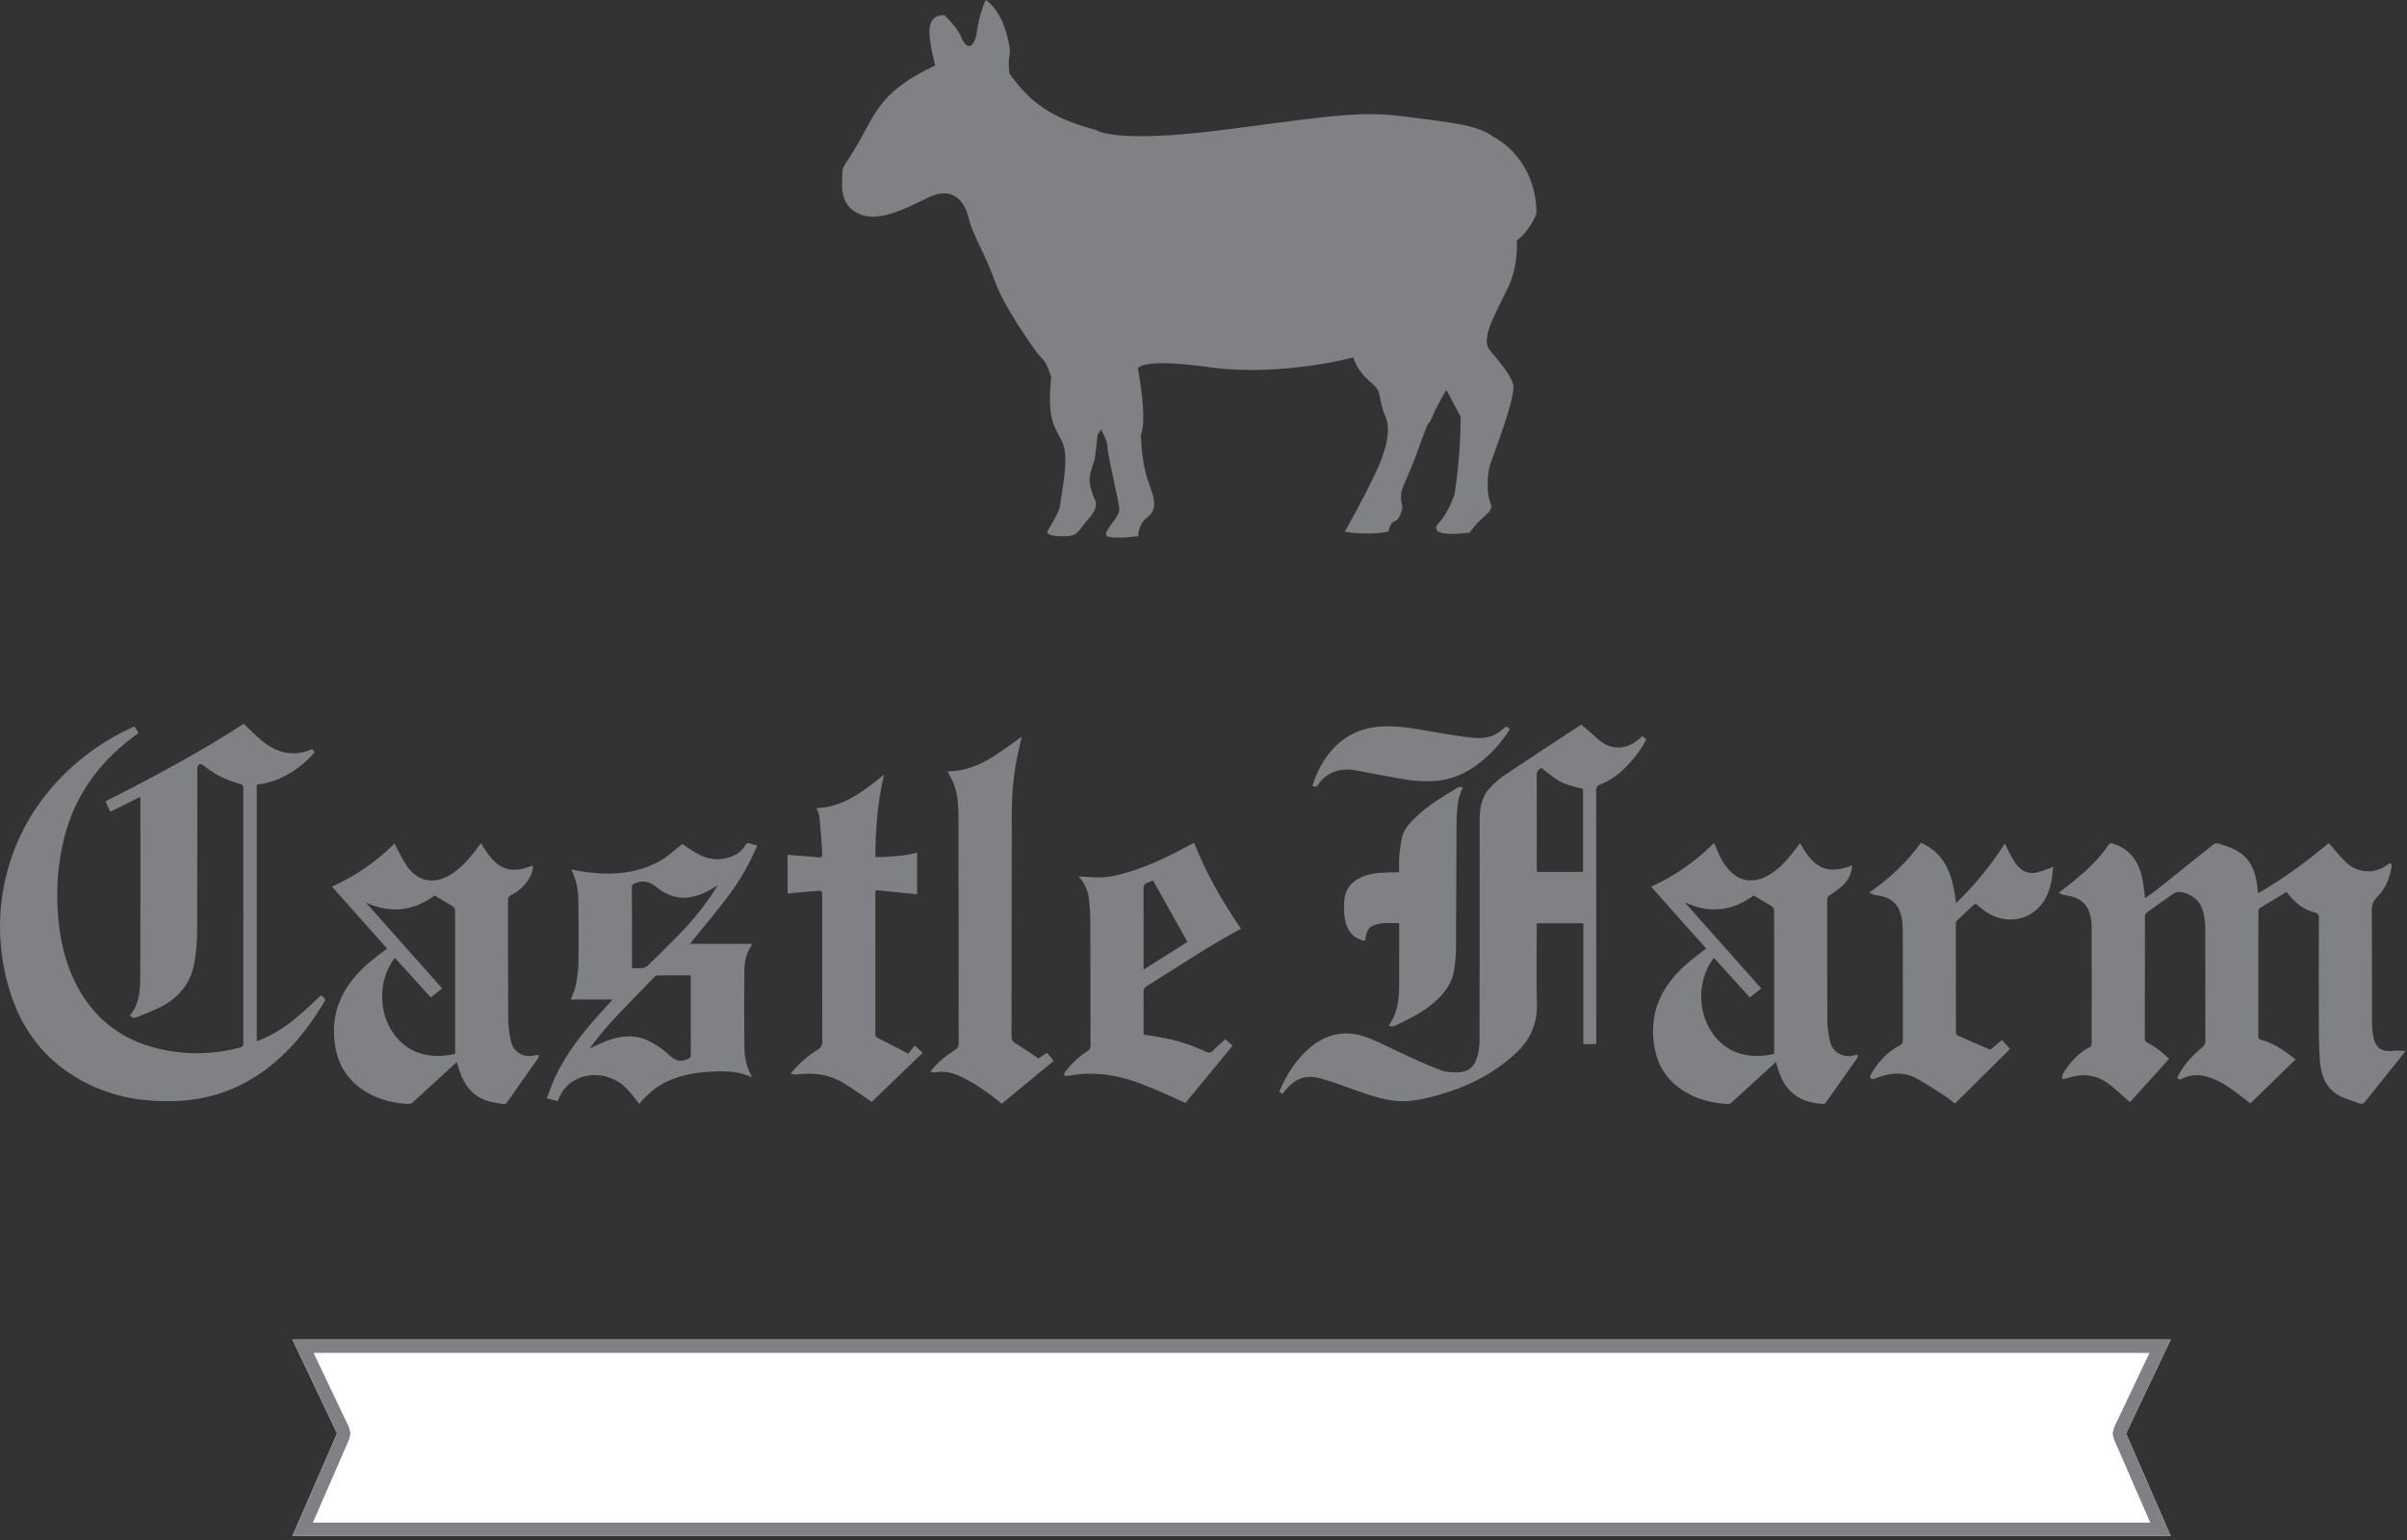 <?xml version="1.0" standalone="no"?>
<!DOCTYPE svg PUBLIC "-//W3C//DTD SVG 1.1//EN" "http://www.w3.org/Graphics/SVG/1.1/DTD/svg11.dtd">
<svg width="100%" height="100%" viewBox="0 0 539 345" version="1.1" xmlns="http://www.w3.org/2000/svg" xmlns:xlink="http://www.w3.org/1999/xlink" xml:space="preserve" style="fill-rule:evenodd;clip-rule:evenodd;stroke-linejoin:round;stroke-miterlimit:1.414;">
    <rect x="0" y="0" width="539" height="345" fill="#333333" stroke="none"/>
    <g transform="matrix(1,0,0,1,-3.802,2.84217e-14)">
        <g>
            <path d="M75.682,222.924C71.42,227.03 67.14,231.131 61.3,233.23C61.3,214.016 61.3,194.919 61.3,175.767C63.856,175.433 66.231,174.665 68.422,173.374C70.625,172.076 72.585,170.489 74.235,168.509C74.141,168.365 74.07,168.243 73.985,168.133C73.902,168.024 73.805,167.926 73.706,167.814C69.543,169.618 65.835,168.712 62.489,165.943C61.081,164.778 59.797,163.464 58.371,162.137C48.546,168.519 38.067,174.106 27.417,179.495C27.794,180.32 28.138,181.07 28.487,181.833C30.762,180.703 32.943,179.62 35.205,178.497C35.222,178.83 35.239,178.998 35.239,179.165C35.24,192.372 35.276,205.579 35.213,218.786C35.198,221.828 35.02,224.915 32.911,227.421C33.325,228.048 33.817,228.123 34.462,227.843C35.962,227.194 37.508,226.644 38.991,225.958C43.473,223.884 46.496,220.56 47.349,215.597C47.729,213.382 47.932,211.109 47.942,208.861C47.998,196.616 47.965,184.371 47.987,172.126C47.988,171.807 48.187,171.325 48.428,171.216C48.673,171.105 49.163,171.266 49.41,171.472C51.8,173.454 54.511,174.791 57.5,175.575C58.027,175.713 58.295,175.89 58.294,176.52C58.275,195.581 58.276,214.642 58.292,233.703C58.292,234.309 58.073,234.518 57.519,234.663C51.527,236.23 45.488,236.334 39.481,234.95C30.675,232.922 24.285,227.759 20.403,219.576C18.021,214.555 17.016,209.203 16.713,203.685C16.415,198.231 16.859,192.856 18.211,187.561C20.563,178.35 25.777,171.08 33.269,165.352C33.78,164.962 34.287,164.567 34.824,164.153C34.497,163.644 34.211,163.198 33.916,162.738C33.735,162.798 33.601,162.827 33.48,162.884C26.713,166.044 20.775,170.321 15.817,175.932C11.243,181.109 7.904,186.987 5.893,193.59C3.379,201.848 3.164,210.224 5.075,218.614C7.595,229.677 13.624,238.114 24.045,243.057C30.499,246.119 37.363,246.999 44.437,246.557C51.241,246.132 57.373,243.839 62.888,239.874C68.421,235.895 72.582,230.688 76.128,224.941C76.816,223.823 76.814,223.822 75.682,222.924Z" style="fill:rgb(128,129,132);fill-rule:nonzero;"/>
            <path d="M123.762,236.353C121.31,237.071 118.839,235.842 118.247,233.369C117.837,231.656 117.618,229.859 117.605,228.098C117.543,219.278 117.582,210.457 117.563,201.636C117.562,201.075 117.732,200.772 118.23,200.52C119.849,199.703 121.189,198.544 122.159,197.003C122.742,196.078 123.153,195.077 123.137,193.878C122.908,193.947 122.774,193.979 122.646,194.028C118.429,195.653 115.709,194.877 113.057,191.255C112.502,190.497 112.031,189.678 111.495,188.848C111.264,189.171 111.072,189.449 110.871,189.719C109.145,192.042 107.309,194.256 104.833,195.836C101.101,198.218 97.325,197.538 94.867,193.904C93.825,192.362 93.058,190.633 92.143,188.948C88.149,192.942 83.488,196.201 78.14,198.607C82.296,203.278 86.379,207.866 90.474,212.467C89.148,213.504 87.873,214.44 86.665,215.455C80.79,220.396 77.563,226.443 78.859,234.351C79.453,237.975 81.069,241.008 83.976,243.323C87.287,245.96 91.124,247.08 95.276,247.297C95.569,247.313 95.938,247.167 96.164,246.971C97.229,246.045 98.256,245.074 99.297,244.12C101.524,242.082 103.752,240.045 106.096,237.901C106.327,238.673 106.493,239.327 106.717,239.962C107.807,243.063 109.62,245.524 112.882,246.572C114.001,246.931 115.194,247.056 116.352,247.3C116.862,247.408 117.143,247.212 117.444,246.779C119.701,243.535 122.001,240.319 124.273,237.085C124.411,236.889 124.429,236.608 124.502,236.368C124.255,236.359 123.988,236.287 123.762,236.353ZM105.71,209.041L105.71,236.074C100.621,237.21 95.457,236.377 91.987,231.593C88.521,226.814 88.492,219.768 91.912,214.963C91.992,214.851 92.081,214.745 92.231,214.554C94.907,217.514 97.554,220.441 100.252,223.425C101.097,222.761 101.909,222.123 102.819,221.406C97.108,214.978 91.416,208.572 85.723,202.166C91.282,204.723 96.457,204.053 101.125,200.59C102.607,201.472 103.991,202.268 105.334,203.123C105.548,203.26 105.688,203.666 105.693,203.951C105.726,205.647 105.71,207.344 105.71,209.041Z" style="fill:rgb(128,129,132);fill-rule:nonzero;"/>
            <path d="M173.375,189.394C172.82,189.242 172.289,189.15 171.803,188.948C171.229,188.711 170.951,188.906 170.659,189.404C170.028,190.48 169.107,191.258 167.945,191.734C165.549,192.715 163.116,192.732 160.796,191.641C159.258,190.918 157.871,189.876 156.565,189.068C154.96,190.311 153.422,191.829 151.604,192.846C146.446,195.732 140.824,196.089 135.08,195.357C133.947,195.212 132.83,194.948 131.77,194.752C132.186,195.917 132.708,197.024 132.96,198.19C133.221,199.393 133.304,200.653 133.317,201.889C133.367,206.411 133.406,210.935 133.341,215.457C133.317,217.167 133.099,218.893 132.785,220.577C132.577,221.685 132.039,222.732 131.622,223.881C134.679,223.881 137.717,223.881 141.009,223.881C139.92,225.075 139.005,226.064 138.104,227.066C134.219,231.386 130.638,235.927 128.142,241.217C127.419,242.752 126.889,244.377 126.249,246.013C127.183,246.265 127.909,246.461 128.669,246.667C128.812,246.344 128.934,246.063 129.061,245.784C129.743,244.284 130.736,243.035 132.148,242.168C135.955,239.832 141.04,240.567 144.224,243.948C145.18,244.962 146.011,246.092 146.99,247.278C147.126,247.091 147.244,246.897 147.393,246.731C149.052,244.889 150.923,243.307 153.178,242.244C156.558,240.65 160.176,240.16 163.867,240.009C166.654,239.895 169.392,240.034 171.978,241.231C172.008,241.246 172.072,241.19 172.165,241.146C170.996,239.141 170.524,236.924 170.498,234.656C170.43,228.866 170.443,223.075 170.494,217.285C170.511,215.351 170.921,213.471 172.049,211.823C172.103,211.744 172.111,211.633 172.177,211.411C167.448,211.411 162.813,211.411 158.309,211.411C161.107,207.942 163.978,204.534 166.677,200.994C169.386,197.44 171.604,193.574 173.375,189.394ZM158.481,218.472C158.481,218.851 158.481,219.153 158.481,219.454C158.481,225.023 158.468,230.593 158.498,236.162C158.501,236.85 158.28,237.076 157.64,237.319C156.095,237.906 154.987,237.583 153.758,236.434C152.373,235.14 150.764,233.98 149.063,233.154C146.007,231.672 142.804,231.961 139.686,233.144C138.437,233.618 137.241,234.229 136.02,234.778C135.987,234.747 135.955,234.716 135.923,234.684C137.428,232.829 138.841,230.888 140.461,229.138C143.664,225.678 146.979,222.322 150.256,218.931C150.442,218.74 150.704,218.494 150.933,218.492C153.412,218.46 155.893,218.472 158.481,218.472ZM155.81,209.38C153.5,211.742 151.142,214.06 148.773,216.364C148.487,216.641 148.006,216.805 147.598,216.849C146.879,216.927 146.144,216.87 145.363,216.87C145.343,216.51 145.315,216.236 145.314,215.962C145.312,210.281 145.328,204.6 145.293,198.919C145.288,198.209 145.542,198.012 146.17,197.784C147.917,197.151 149.204,197.433 150.753,198.678C154.978,202.072 158.921,201.636 163.383,199.002C163.786,198.764 164.166,198.487 164.557,198.229C162.078,202.341 159.115,206.001 155.81,209.38Z" style="fill:rgb(128,129,132);fill-rule:nonzero;"/>
            <path d="M260.498,220.958C264.972,218.153 269.412,215.293 273.904,212.519C276.422,210.964 279.021,209.54 281.675,208.003C277.516,201.903 273.866,195.627 271.192,188.769C270.818,188.971 270.547,189.116 270.279,189.263C265.541,191.854 260.685,194.17 255.468,195.649C253.315,196.259 251.136,196.677 248.878,196.515C247.752,196.434 246.623,196.393 245.345,196.326C246.662,197.859 247.452,199.471 247.642,201.315C247.81,202.942 247.963,204.58 247.968,206.213C247.998,215.545 247.978,224.876 247.994,234.208C247.995,234.784 247.826,235.134 247.33,235.441C245.336,236.675 243.699,238.306 242.277,240.157C242.133,240.345 242.12,240.634 242.046,240.876C242.298,240.925 242.559,241.04 242.802,241.011C243.865,240.884 244.919,240.647 245.985,240.571C250.547,240.245 254.949,241.131 259.178,242.714C262.599,243.995 265.902,245.592 269.261,247.051C272.675,242.904 276.224,238.592 279.816,234.228C279.289,233.755 278.673,233.204 278.195,232.775C277.207,233.685 276.29,234.446 275.478,235.306C274.974,235.84 274.582,235.947 273.898,235.621C270.96,234.222 267.889,233.185 264.697,232.545C263.129,232.23 261.539,232.027 259.917,231.767C259.906,231.527 259.886,231.277 259.885,231.027C259.883,228.058 259.898,225.089 259.871,222.119C259.866,221.573 260.032,221.25 260.498,220.958ZM259.863,199.182C259.858,198.38 260.069,197.921 260.842,197.7C261.242,197.585 261.614,197.372 261.996,197.205C264.593,201.851 267.138,206.403 269.704,210.994C266.492,213.02 263.239,215.071 259.883,217.188C259.883,216.819 259.883,216.521 259.883,216.224C259.884,210.542 259.902,204.862 259.863,199.182Z" style="fill:rgb(128,129,132);fill-rule:nonzero;"/>
            <path d="M207.163,236.031C206.855,235.861 206.71,235.777 206.561,235.7C204.49,234.624 202.436,233.513 200.334,232.498C199.808,232.244 199.815,231.931 199.815,231.505C199.816,221.128 199.816,210.752 199.818,200.376C199.818,200.131 199.849,199.885 199.881,199.393C203.058,199.706 206.171,200.013 209.175,200.309C209.175,197.313 209.175,194.18 209.175,190.998C206.132,191.764 203.026,191.96 199.819,191.992C199.847,185.801 200.295,179.754 201.756,173.539C197.129,177.249 192.7,180.806 186.646,181.017C186.885,181.702 187.226,182.294 187.287,182.914C187.542,185.464 187.756,188.019 187.899,190.578C187.985,192.139 187.915,192.142 186.374,191.99C186.317,191.985 186.263,191.963 186.207,191.958C184.163,191.794 182.119,191.63 180.165,191.475C180.165,194.317 180.165,197.18 180.165,200.128C180.232,200.124 180.438,200.113 180.643,200.095C182.695,199.915 184.743,199.701 186.797,199.565C187.909,199.492 187.915,199.55 187.915,200.646C187.915,211.531 187.903,222.417 187.937,233.302C187.939,234.177 187.661,234.665 186.935,235.117C184.694,236.511 182.695,238.201 180.834,240.497C181.369,240.587 181.735,240.737 182.077,240.693C185.669,240.232 189.168,240.546 192.33,242.388C194.758,243.803 197.022,245.499 198.997,246.828C202.737,243.231 206.558,239.555 210.417,235.842C209.928,235.382 209.359,234.847 208.653,234.183C208.133,234.827 207.639,235.44 207.163,236.031Z" style="fill:rgb(128,129,132);fill-rule:nonzero;"/>
            <path d="M236.333,237.09C234.537,235.888 232.849,234.71 231.103,233.622C230.526,233.263 230.308,232.908 230.309,232.229C230.34,215.579 230.334,198.929 230.369,182.279C230.379,177.555 230.809,172.864 231.869,168.247C232.106,167.214 232.346,166.183 232.592,165.117C232.462,165.146 232.397,165.143 232.356,165.173C231.968,165.455 231.588,165.749 231.198,166.029C226.582,169.34 222.039,172.816 215.967,172.774C216.505,173.832 217.113,174.765 217.471,175.785C218.371,178.351 218.433,181.059 218.44,183.733C218.479,200.412 218.455,217.09 218.476,233.769C218.477,234.458 218.236,234.825 217.677,235.182C215.67,236.462 213.802,237.917 212.169,239.993C212.547,240.104 212.858,240.309 213.109,240.251C215.052,239.801 216.853,240.22 218.621,241.012C221.241,242.184 223.609,243.762 225.894,245.476C226.676,246.062 227.433,246.683 228.129,247.231C232.038,244.009 235.867,240.852 239.74,237.659C239.232,237.017 238.752,236.412 238.265,235.797C237.529,236.287 236.879,236.724 236.333,237.09Z" style="fill:rgb(128,129,132);fill-rule:nonzero;"/>
            <path d="M540.344,235.319C539.949,235.32 539.557,235.421 539.164,235.437C537,235.526 535.734,234.581 535.314,232.451C535.109,231.405 534.972,230.326 534.97,229.263C534.941,220.837 534.982,212.41 534.923,203.984C534.915,202.676 535.247,201.769 536.198,200.831C538.083,198.972 538.985,196.557 539.378,193.961C539.409,193.763 539.245,193.536 539.169,193.323C538.978,193.395 538.769,193.436 538.599,193.545C538.267,193.757 537.98,194.043 537.64,194.235C534.816,195.822 531.349,195.369 528.986,193.004C527.695,191.711 526.545,190.275 525.277,188.843C520.384,192.986 515.15,196.781 509.449,200.105C509.347,199.249 509.277,198.525 509.174,197.808C508.703,194.524 507.301,191.823 504.207,190.3C503.055,189.731 501.807,189.334 500.57,188.96C500.226,188.855 499.675,188.987 499.382,189.218C495.329,192.427 491.31,195.681 487.267,198.904C486.285,199.687 485.247,200.401 484.163,201.2C483.997,199.938 483.876,198.825 483.704,197.719C483.059,193.588 481.233,190.365 476.991,188.98C476.512,188.824 476.245,188.837 475.944,189.285C473.926,192.297 471.321,194.76 468.544,197.051C467.396,197.998 466.204,198.89 464.786,199.998C465.347,200.221 465.708,200.457 466.089,200.5C469.208,200.849 471.085,202.198 471.788,204.744C472.011,205.554 472.177,206.41 472.179,207.245C472.208,216.096 472.204,224.947 472.183,233.797C472.183,234.062 471.97,234.454 471.744,234.573C469.105,235.963 467.203,238.08 465.726,240.612C465.562,240.893 465.603,241.295 465.55,241.64C465.878,241.626 466.238,241.692 466.532,241.584C468.684,240.789 470.864,240.558 473.081,241.257C474.788,241.794 476.186,242.843 477.505,244.012C478.622,245.002 479.741,245.986 480.761,246.885C483.546,243.802 486.523,240.507 489.534,237.174C488.186,235.883 486.645,234.57 484.811,233.643C484.393,233.431 484.088,233.232 484.088,232.652C484.109,223.519 484.1,214.385 484.121,205.251C484.121,204.967 484.301,204.58 484.523,204.417C486.535,202.957 488.574,201.534 490.609,200.108C490.789,199.983 490.998,199.848 491.205,199.822C493.197,199.57 495.799,201.041 496.648,202.874C497.451,204.607 497.628,206.459 497.63,208.33C497.644,216.615 497.63,224.9 497.65,233.185C497.652,233.782 497.47,234.169 497.013,234.546C494.706,236.45 492.714,238.625 491.382,241.325C491.626,241.872 491.95,241.849 492.415,241.612C494.04,240.779 495.761,240.652 497.522,241.056C499.678,241.549 501.575,242.616 503.362,243.862C504.883,244.923 506.329,246.092 507.735,247.16C511.102,243.883 514.454,240.621 517.817,237.347C517.811,237.338 517.803,237.27 517.764,237.24C515.446,235.421 513.065,233.711 510.16,232.921C509.748,232.808 509.5,232.662 509.502,232.131C509.522,222.8 509.514,213.469 509.527,204.137C509.527,203.893 509.64,203.533 509.82,203.422C511.806,202.194 513.816,201.004 515.838,199.793C516.02,200.029 516.152,200.21 516.291,200.385C517.848,202.332 519.752,203.793 522.195,204.421C522.875,204.595 523.068,204.878 523.066,205.568C523.039,213.769 523.033,221.969 523.058,230.17C523.066,232.627 523.111,235.089 523.287,237.538C523.512,240.667 524.484,243.549 527.324,245.251C528.795,246.132 530.545,246.541 532.164,247.176C532.809,247.429 533.144,247.125 533.535,246.632C536.308,243.137 539.117,239.67 541.912,236.192C542.045,236.026 542.16,235.848 542.476,235.409C541.61,235.367 540.977,235.317 540.344,235.319Z" style="fill:rgb(128,129,132);fill-rule:nonzero;"/>
            <path d="M370.747,165.621C367.733,168.161 364.212,168.029 361.362,165.327C360.276,164.296 359.1,163.362 357.964,162.383C358.05,162.205 357.862,162.327 357.675,162.45C352.107,166.111 346.517,169.738 340.987,173.455C339.642,174.358 338.364,175.437 337.289,176.643C335.479,178.672 335.142,181.25 335.141,183.865C335.133,200.293 335.149,216.72 335.113,233.148C335.11,234.397 334.912,235.689 334.552,236.884C333.857,239.196 332.355,240.249 329.941,240.211C328.794,240.192 327.576,240.14 326.519,239.752C324.119,238.871 321.781,237.81 319.449,236.752C316.394,235.366 313.426,233.775 310.318,232.527C307.466,231.383 304.435,231.071 301.455,232.135C298.898,233.046 296.857,234.744 295.044,236.731C292.943,239.031 291.487,241.713 290.237,244.603C290.537,244.757 290.775,244.88 291.031,245.012C291.152,244.855 291.24,244.747 291.322,244.635C293.566,241.609 296.133,240.585 299.761,241.614C302.63,242.428 305.409,243.559 308.236,244.526C311.388,245.604 314.541,246.681 317.935,246.675C320.648,246.671 323.247,246.016 325.831,245.296C332.254,243.505 338.105,240.642 343.062,236.086C346.337,233.076 348.089,229.502 347.966,224.94C347.814,219.232 347.931,213.518 347.931,207.806C347.931,207.479 347.931,207.152 347.931,206.823C351.458,206.823 354.859,206.823 358.357,206.823C358.357,215.892 358.357,224.894 358.357,233.889C359.373,233.889 360.287,233.889 361.257,233.889C361.257,233.429 361.257,233.035 361.257,232.641C361.257,214.12 361.261,195.601 361.239,177.081C361.237,176.34 361.458,175.98 362.145,175.714C364.143,174.941 365.889,173.747 367.43,172.267C369.436,170.339 371.112,168.157 372.463,165.653C372.188,165.4 371.94,165.173 371.617,164.88C371.303,165.148 371.026,165.386 370.747,165.621ZM358.286,195.317C354.878,195.317 351.479,195.317 347.983,195.317C347.965,195.007 347.932,194.683 347.932,194.359C347.928,187.524 347.95,180.688 347.907,173.853C347.901,172.925 348.167,172.353 349.022,172.048C353.346,175.462 353.346,175.462 358.286,176.72C358.286,182.884 358.286,189.061 358.286,195.317Z" style="fill:rgb(128,129,132);fill-rule:nonzero;"/>
            <path d="M419.106,236.359C416.76,237.068 414.274,235.86 413.665,233.493C413.257,231.897 413.011,230.213 413.001,228.566C412.939,219.575 412.974,210.584 412.962,201.593C412.96,201.084 413.122,200.82 413.562,200.526C414.632,199.807 415.714,199.064 416.628,198.163C417.788,197.017 418.45,195.563 418.558,193.851C412.562,196.193 409.792,194.092 406.898,188.831C406.617,189.214 406.357,189.579 406.087,189.934C404.214,192.396 402.249,194.767 399.462,196.264C397.247,197.452 394.187,197.847 391.663,195.54C390.352,194.341 389.403,192.875 388.679,191.265C388.322,190.475 388.007,189.667 387.652,188.812C383.523,192.941 378.865,196.206 373.533,198.617C377.685,203.282 381.758,207.857 385.845,212.449C384.413,213.585 382.982,214.639 381.646,215.799C376.255,220.478 373.191,226.157 374.115,233.533C374.594,237.356 376.103,240.623 379.113,243.121C382.492,245.928 386.463,247.093 390.769,247.304C391.029,247.317 391.353,247.14 391.56,246.954C392.869,245.788 394.15,244.593 395.443,243.411C397.42,241.603 399.398,239.798 401.5,237.88C401.682,238.528 401.803,239.016 401.955,239.495C402.664,241.744 403.73,243.767 405.66,245.227C407.558,246.666 409.783,247.123 412.088,247.296C412.291,247.311 412.578,247.078 412.717,246.883C415.029,243.643 417.328,240.393 419.612,237.133C419.766,236.916 419.784,236.605 419.864,236.338C419.61,236.343 419.338,236.289 419.106,236.359ZM401.09,235.08C401.09,235.416 401.09,235.752 401.09,236.072C396.088,237.195 391.069,236.384 387.625,231.939C383.955,227.205 383.791,219.919 387.238,215.037C387.334,214.9 387.443,214.772 387.613,214.554C390.287,217.513 392.931,220.438 395.633,223.429C396.453,222.78 397.268,222.137 398.194,221.404C392.456,214.944 386.751,208.523 381.048,202.103C386.62,204.752 391.8,204.036 396.486,200.602C397.988,201.486 399.375,202.275 400.722,203.124C400.933,203.258 401.074,203.666 401.076,203.949C401.099,207.681 401.092,211.413 401.092,215.146C401.09,221.79 401.09,228.435 401.09,235.08Z" style="fill:rgb(128,129,132);fill-rule:nonzero;"/>
            <path d="M459.112,195.549C457.223,195.681 455.856,194.507 454.889,193.004C454.075,191.74 453.459,190.349 452.729,188.965C449.657,193.772 446.081,198.215 441.823,202.29C441.1,196.606 439.821,191.379 433.964,188.764C430.837,193.132 426.985,196.709 422.392,199.952C422.996,200.196 423.382,200.454 423.792,200.501C427.366,200.905 429.173,202.554 429.72,206.037C429.855,206.898 429.89,207.782 429.892,208.655C429.904,216.77 429.892,224.885 429.912,233C429.914,233.59 429.726,233.888 429.195,234.164C426.295,235.676 424.25,238.053 422.65,240.847C422.548,241.023 422.586,241.407 422.716,241.552C422.849,241.699 423.181,241.725 423.419,241.704C423.63,241.685 423.825,241.517 424.036,241.437C427.028,240.301 430.056,239.979 432.964,241.564C435.185,242.775 437.292,244.199 439.423,245.572C440.216,246.082 440.931,246.712 441.564,247.197C445.736,243.066 449.806,239.032 453.908,234.97C453.361,234.36 452.744,233.671 452.105,232.959C451.144,233.764 450.216,234.538 449.498,235.14C446.965,234.047 444.586,233.037 442.228,231.979C442.007,231.88 441.785,231.491 441.785,231.235C441.762,223.149 441.764,215.062 441.775,206.975C441.775,206.717 441.839,206.376 442.009,206.214C443.374,204.911 444.773,203.641 446.144,202.375C446.945,203.011 447.718,203.721 448.582,204.296C452.564,206.952 457.596,206.402 460.598,203.015C462.807,200.522 463.299,197.453 463.569,194.124C463.188,194.31 462.975,194.451 462.741,194.523C461.534,194.892 460.34,195.463 459.112,195.549Z" style="fill:rgb(128,129,132);fill-rule:nonzero;"/>
            <path d="M317.108,220.854C317.094,223.959 316.768,226.998 314.719,229.784C315.221,229.832 315.644,230.009 315.922,229.878C319.295,228.293 322.66,226.689 325.434,224.104C327.422,222.25 328.985,220.132 329.409,217.386C329.662,215.745 329.833,214.076 329.845,212.418C329.911,203.063 329.9,193.708 329.96,184.354C329.972,182.667 330.115,180.97 330.362,179.302C330.502,178.356 330.975,177.46 331.362,176.364C330.939,176.364 330.507,176.228 330.251,176.385C327.024,178.359 323.751,180.271 320.987,182.905C319.585,184.241 318.202,185.613 317.76,187.573C317.44,188.994 317.262,190.456 317.133,191.91C317.034,193.026 317.113,194.159 317.113,195.398C316.678,195.398 316.32,195.391 315.962,195.399C313.648,195.451 311.32,195.439 309.117,196.303C306.804,197.212 305.157,198.78 304.879,201.335C304.715,202.829 304.717,204.394 304.975,205.868C305.403,208.329 306.678,210.215 309.457,210.764C309.523,210.387 309.562,210.081 309.631,209.783C309.871,208.743 310.196,207.755 311.311,207.307C313.176,206.557 315.116,206.762 317.114,206.786C317.114,207.182 317.114,207.488 317.114,207.794C317.114,212.147 317.129,216.501 317.108,220.854Z" style="fill:rgb(128,129,132);fill-rule:nonzero;"/>
            <path d="M298.895,175.852C301.045,172.778 304.043,171.927 307.604,172.6C310.932,173.229 314.253,173.886 317.59,174.46C320.434,174.95 323.303,175.19 326.189,174.821C330.239,174.303 333.585,172.356 336.565,169.676C338.633,167.816 340.426,165.725 341.911,163.302C341.643,163.098 341.403,162.912 341.145,162.714C340.553,163.166 340.043,163.567 339.524,163.952C337.42,165.513 334.987,165.458 332.601,165.153C329.022,164.695 325.463,164.063 321.907,163.441C318.47,162.84 315.032,162.423 311.546,162.897C304.011,163.919 299.702,169.719 297.691,175.965C298.116,176.195 298.489,176.433 298.895,175.852Z" style="fill:rgb(128,129,132);fill-rule:nonzero;"/>
        </g>
        <path d="M224.572,0C224.572,0 227.576,1.789 229.195,7.526C230.812,13.263 229.207,11.304 229.856,16.502C234.451,22.842 238.941,26.393 249.239,29.119C249.239,29.119 253.074,32.308 278.172,29.034C303.27,25.759 308.62,24.824 318.905,26.171C329.191,27.519 334.766,28.002 338.229,30.661C341.813,32.5 347.868,37.968 347.868,47.88C346.028,52.26 343.455,53.827 343.455,53.827C343.455,53.827 343.835,58.229 342.201,62.721C340.568,67.213 334.891,75.359 337.35,78.36C339.812,81.36 341.782,83.543 342.617,85.975C343.455,88.406 338.416,101.368 337.562,103.844C336.708,106.322 336.768,110.805 337.499,112.457C338.228,114.108 337.311,114.632 335.511,116.289C333.711,117.945 332.96,119.284 332.96,119.284C332.96,119.284 326.482,120.247 325.588,118.765C324.693,117.285 326.971,117.78 329.492,110.812C330.996,101.589 330.87,93.354 330.87,93.354L327.704,87.343C327.704,87.343 325.968,90.012 324.603,93.235C323.236,96.457 324.436,92.027 321.669,99.895C318.903,107.763 317.53,108.992 317.53,111.31C317.53,113.628 318.344,112.957 317.332,115.359C316.319,117.762 315.591,115.65 314.69,119.071C310.027,120.056 304.944,119.1 304.944,119.1C304.944,119.1 308.947,112.043 311.819,105.969C314.69,99.895 315.428,95.293 313.624,92.406C312.206,87.354 313.257,87.761 310.357,85.26C307.459,82.76 306.872,80.061 306.872,80.061C306.872,80.061 290.456,84.465 274.662,82.263C258.865,80.061 258.603,82.582 258.603,82.582C258.603,82.582 260.823,93.747 259.264,97.47C259.56,104.05 260.583,106.969 261.381,109.139C262.179,111.309 263.09,114.131 260.847,115.754C258.603,117.377 258.689,120.097 258.689,120.097C258.689,120.097 252.495,120.924 251.601,120.012C250.707,119.099 254.436,115.941 254.436,114.199C254.436,112.458 251.807,101.855 251.807,100.238C251.807,98.621 250.366,96.23 250.366,96.23L249.615,97.278L248.978,102.775C248.978,102.775 247.783,105.895 247.783,107.518C247.783,109.141 248.892,111.793 248.892,111.793C248.892,111.793 250.235,113.148 247.621,116.125C245.009,119.101 245.47,120.133 241.655,120.133C237.841,120.133 238.33,119.006 238.33,119.006C238.33,119.006 241.191,114.514 241.191,113.154C241.191,111.793 243.439,102.729 241.72,99.109C240,95.489 238.207,94.154 239.197,84.521C237.83,80.177 237.49,80.962 235.953,78.896C234.416,76.829 228.438,68.354 226.504,62.792C224.569,57.23 221.623,52.606 220.819,49.211C220.017,45.816 217.791,41.109 211.125,44.496C204.458,47.884 199.427,49.761 195.599,47.625C191.771,45.489 192.403,41.499 192.403,39.166C192.403,36.832 192.919,37.59 196.519,31.095C200.118,24.599 201.833,19.996 213.202,14.668C211.314,6.971 211.206,3.39 215.253,3.39C218.668,6.624 219.164,8.622 219.164,8.622C219.164,8.622 220.958,12.785 222.398,8.087C223.117,2.593 224.572,0 224.572,0Z" style="fill:rgb(128,129,132);fill-rule:nonzero;"/>
        <g transform="matrix(-1,0,-0,1,553.361,0)">
            <path d="M484.079,300.052L63.475,300.052L73.475,321.089L63.475,344.076L484.079,344.076L474.079,321.089L484.079,300.052Z" style="fill:white;"/>
            <path d="M73.475,321.089L63.475,344.076L484.079,344.076L474.079,321.089L484.079,300.052L63.475,300.052L73.475,321.089ZM479.331,303.052L471.37,319.801L471.079,321.039L471.328,322.286L479.502,341.076L68.052,341.076L76.226,322.286L76.475,321.039L76.184,319.801L68.223,303.052L479.331,303.052Z" style="fill:rgb(128,129,132);"/>
        </g>
    </g>
</svg>
